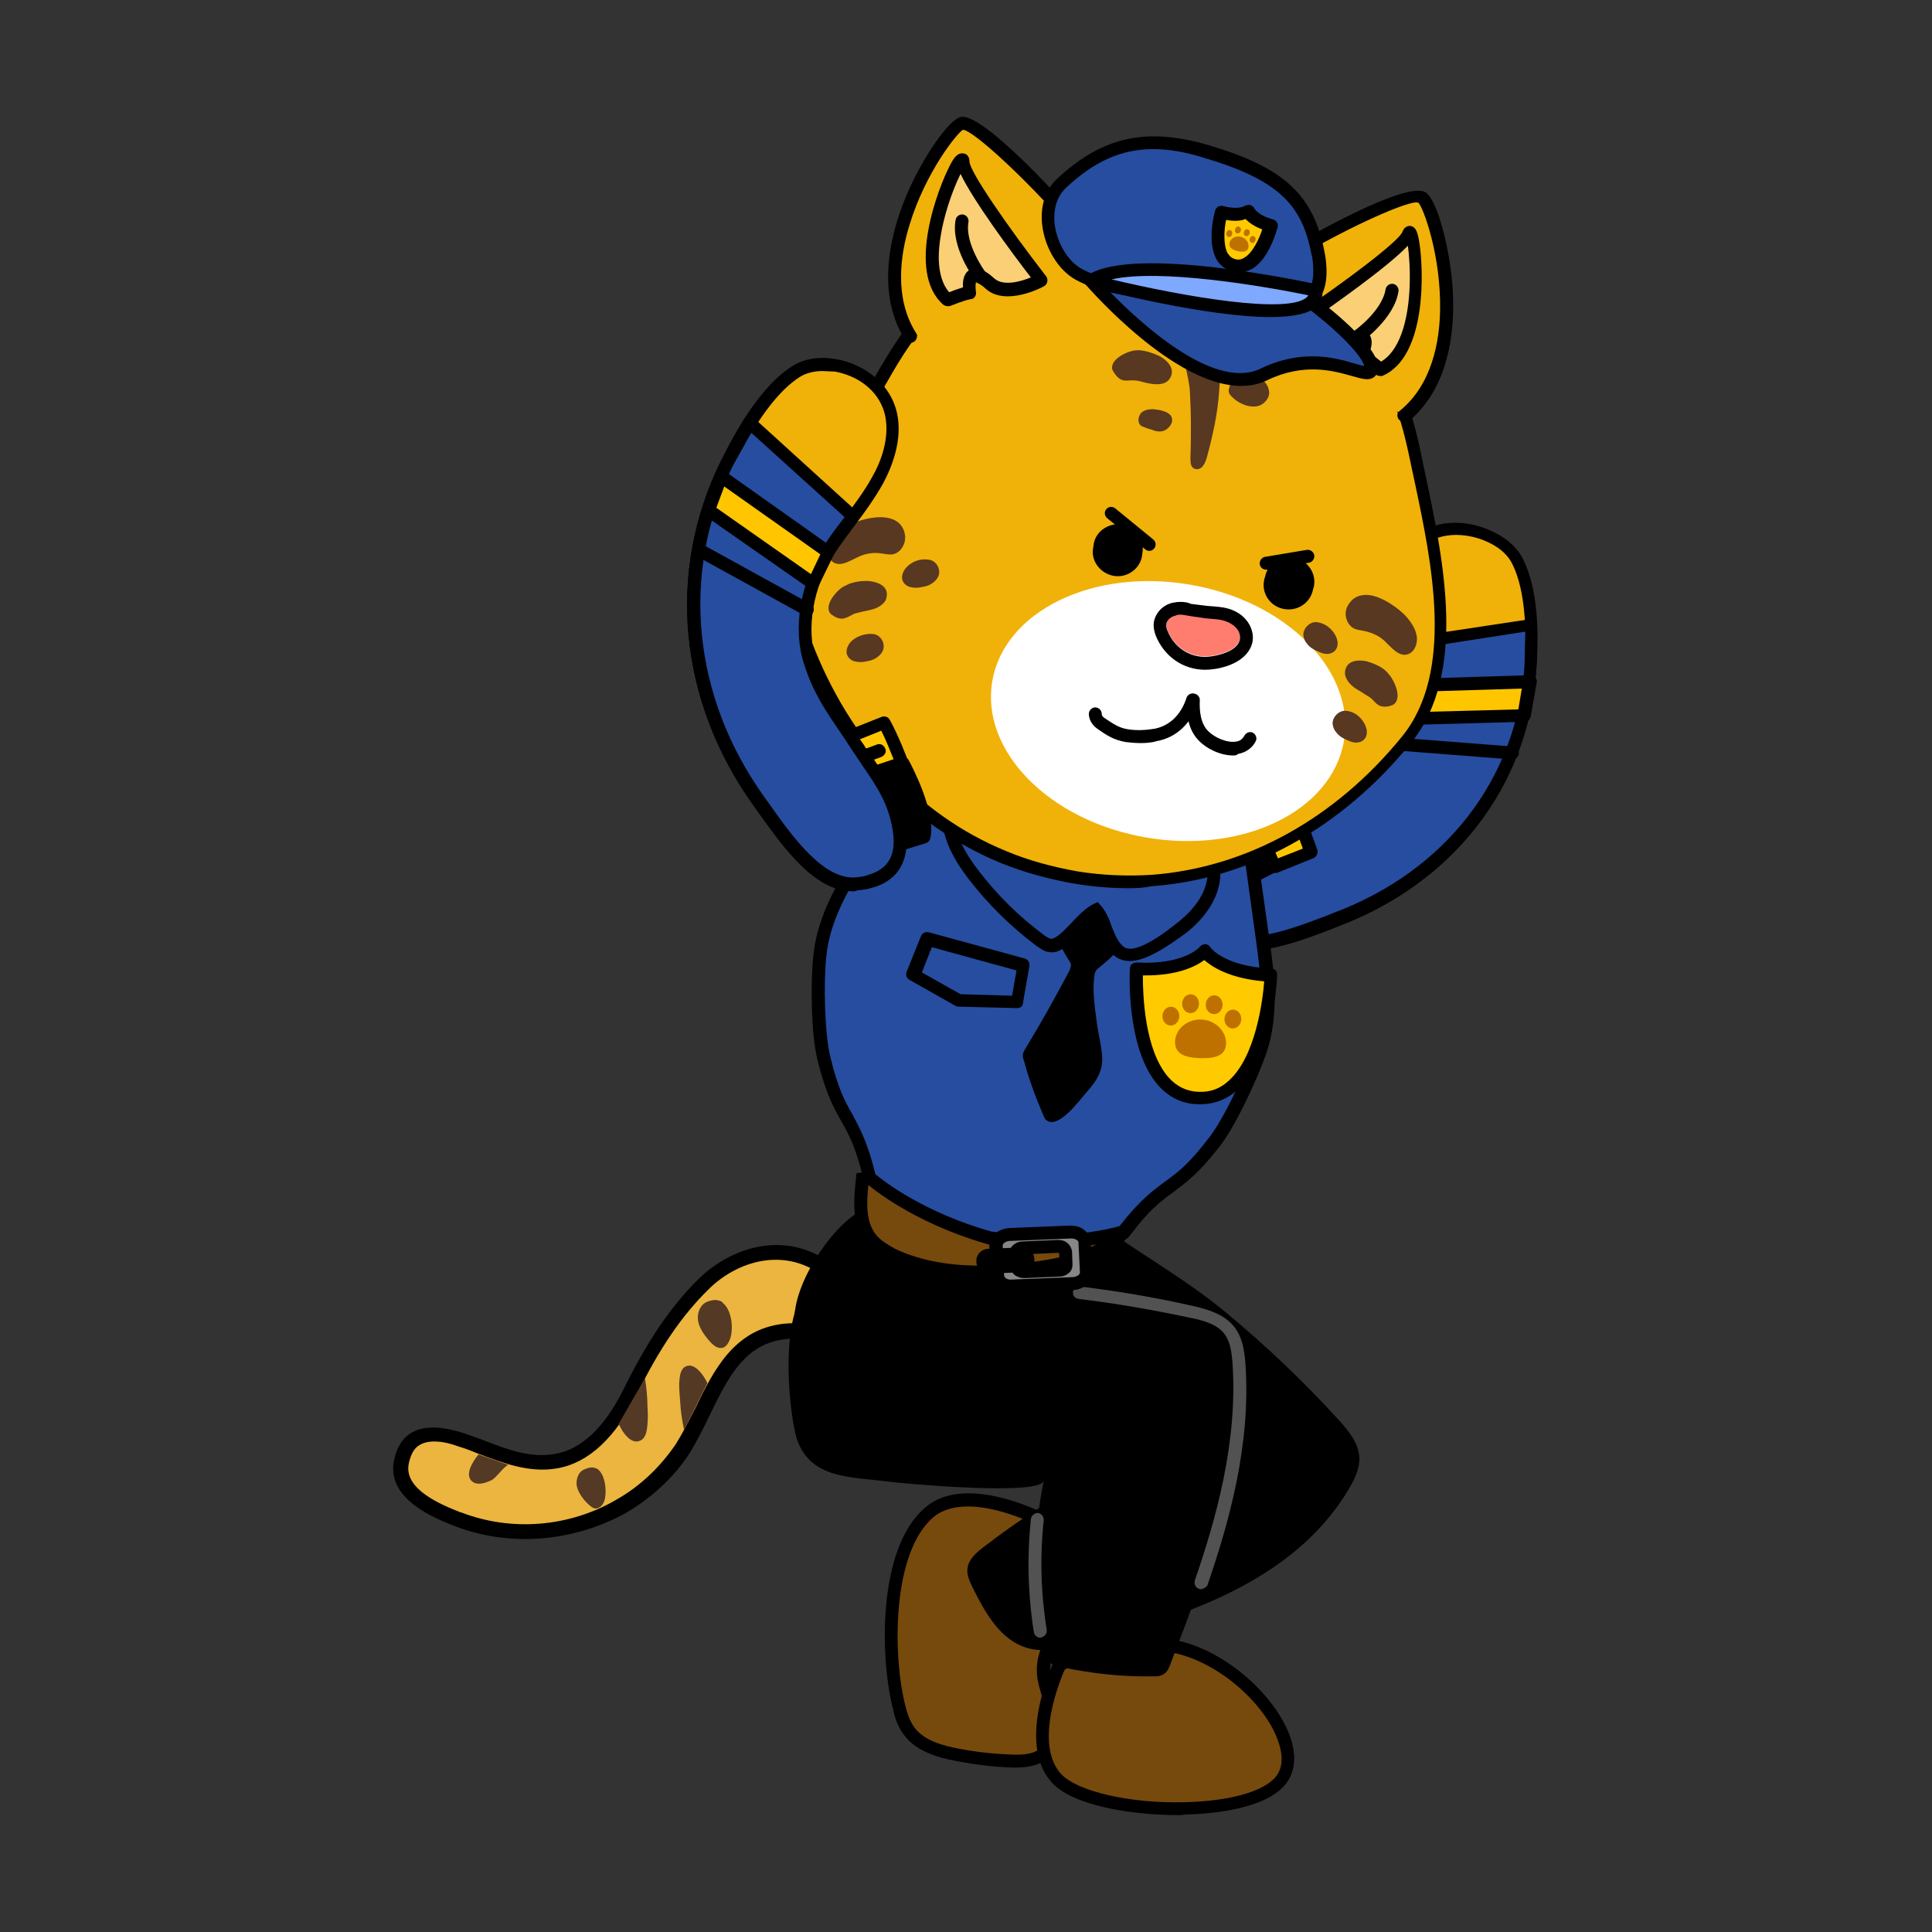 <?xml version="1.0" encoding="utf-8"?>
<!-- Generator: Adobe Illustrator 26.5.0, SVG Export Plug-In . SVG Version: 6.00 Build 0)  -->
<svg version="1.1" id="레이어_5" xmlns="http://www.w3.org/2000/svg" xmlns:xlink="http://www.w3.org/1999/xlink" x="0px"
	 y="0px" viewBox="0 0 390 390" style="enable-background:new 0 0 390 390;" xml:space="preserve">
<rect x="0" y="0" width="390" height="390" fill="#333333" stroke="none"/>
<g>
	<g>
		<path style="fill:#EBB53F;" d="M141.9,259.3c-5.4,5.3-10.1,12.2-14.6,21.6c-4.1,8.4-9.2,13.2-15.1,14.2
			c-5.4,0.9-10.4-1.1-15.3-2.9c-1.2-0.5-2.5-1-3.8-1.4c-2.7-1-6.6-1.7-9.1-0.2c-1.5,0.9-2.5,2.5-2.9,4.8c-1.2,6.5,7.2,9.8,11.3,11.4
			l0.1,0c10.4,4.1,22.6,3.1,32.6-2.6c5.1-2.9,9.5-7,12.7-11.8c1.4-2.1,2.5-4.6,3.9-7.2c3.7-7.6,7.5-15.4,16.8-16.3c1,0,2-0.1,3-0.1
			c2.4,0,4.6,0,6.5-1.1c2.3-1.3,3.5-4.5,2.5-7.1c-0.8-2.1-2.8-3.7-4.3-4.8C157.6,250.1,147.8,253.4,141.9,259.3L141.9,259.3z"/>
		<path d="M91.9,308.1L91.9,308.1c-4.2-1.6-13.8-5.5-12.4-13.1c0.5-2.7,1.7-4.7,3.6-5.8c3.1-1.8,7.3-0.9,10.5,0.1
			c1.2,0.4,2.5,0.9,3.7,1.3l0.2,0.1c4.7,1.8,9.5,3.7,14.5,2.8c5.4-0.9,10.1-5.4,14-13.3c4.7-9.5,9.4-16.5,15-22l0,0
			c6.4-6.3,16.9-9.8,26-3.7c1.8,1.2,4,3,4.9,5.4c1.1,3.2-0.3,7.1-3.1,8.9c-2.2,1.3-4.7,1.4-7.2,1.4c-1,0-1.9,0-2.8,0.1
			c-8.5,0.8-11.9,7.9-15.6,15.5c-1.3,2.7-2.5,5.1-3.9,7.4c-3.2,5-7.8,9.2-13.1,12.3C115.5,311.3,102.9,312.3,91.9,308.1z M143,260.3
			c-5.3,5.2-9.9,11.9-14.4,21.1c-4.3,8.8-9.8,13.9-16.1,15c-5.7,1-11-1.1-16.1-3l-0.2-0.1c-1.2-0.5-2.3-0.9-3.6-1.3
			c-3.5-1.3-6.3-1.3-7.9-0.3c-1.1,0.6-1.8,1.9-2.2,3.8c-1,5.2,6.7,8.3,10.5,9.8l0.1,0c10.1,3.9,21.7,3,31.2-2.5
			c5-2.8,9.1-6.8,12.2-11.4c1.3-2.1,2.5-4.5,3.8-7c3.7-7.7,7.9-16.2,18.1-17.2c1-0.1,2.1-0.1,3-0.1c2.2,0,4.2,0,5.7-0.9
			c1.7-1.1,2.5-3.4,1.8-5.3c-0.6-1.7-2.3-3.1-3.7-4C157.4,251.8,148.4,254.9,143,260.3L143,260.3z"/>
	</g>
	<path style="fill:#543924;" d="M145.3,262.6c-0.7-0.3-1.6-0.2-2.6,0.2c-1.4,0.6-2,2.3-1.8,3.7c0.2,1.4,1,2.7,2.4,4.3
		c0.8,0.9,1.6,1.4,2.3,1.3c1,0,1.6-1.2,1.9-2.2l0,0c0.6-2.3,0-5.6-1.5-6.8C145.8,262.8,145.5,262.6,145.3,262.6z"/>
	<path style="fill:#543924;" d="M120.3,296.4c-0.7-0.3-1.4-0.2-2.3,0.2c-1.3,0.5-1.7,2-1.6,3.2c0.2,1.1,0.9,2.4,2.1,3.6
		c0.8,0.8,1.4,1.2,1.9,1.1c0.9-0.1,1.5-1,1.7-1.9l0,0c0.4-1.9,0-4.8-1.3-5.9C120.7,296.5,120.5,296.5,120.3,296.4z"/>
	<path style="fill:#543924;" d="M138.1,288.7c-0.4-1.9-0.7-3.8-0.8-5.8c-0.1-1.2-0.2-2.3-0.2-3.6c0.1-1,0.1-2.4,0.9-3.2
		c2-1.6,4.1,1.6,4.8,3.1"/>
	<path style="fill:#543924;" d="M130.2,278.2c0.3,1.9,0.5,3.9,0.5,5.8c0.1,1.2,0.1,2.4,0,3.5c-0.1,1-0.2,2.4-1.1,3.1
		c-2.1,1.5-4.1-1.7-4.7-3.2"/>
	<path style="fill:#543924;" d="M102.6,295.7c-1.1,0.5-2.5,2.8-3.6,3.2c-0.9,0.4-2.3,0.9-3.3,0.4c-2.3-1.2-0.2-4.4,0.9-5.7"/>
</g>
<g>
	<g>
		<path style="fill:#F0B109;" d="M242.7,186.8c0.6,0.6,1.3,1.2,2,1.8c6.3,4.8,17.2,0.1,25.1-2.9c20.3-7.7,37.3-24.9,39.2-50.4
			c0.6-7.5,0.4-16.7-2.7-22.4c-1.3-2.4-3.7-3.9-6.1-5c-4.5-1.9-10.5-2-14.5,2.1c-3.1,3.1-4.1,7.8-4.2,12c-0.1,5.6,1.1,10.9,1.4,16.5
			c0.3,7-2.2,15.1-7.9,19.6c-5.6,4.5-10.6,5.9-17,8.6c-5.4,2.4-10.8,3.7-15.1,8.7C239,179.9,239.9,183.8,242.7,186.8z"/>
		<path d="M251.7,191.9c-2.9,0-5.5-0.6-7.8-2.3c-0.8-0.6-1.5-1.3-2.2-1.9l0,0c-3.8-4-3.7-8.7,0.1-13.1c3.7-4.2,8.1-6,12.4-7.7
			c1-0.4,2.1-0.8,3.1-1.3c1.5-0.6,2.9-1.2,4.2-1.7c4.4-1.8,8.3-3.3,12.4-6.7c4.8-3.9,7.7-11.2,7.4-18.6c-0.1-2.3-0.4-4.6-0.7-6.9
			c-0.4-3.1-0.8-6.3-0.7-9.6c0.1-3.9,0.9-9.2,4.6-12.9c4.6-4.7,11.5-4.2,15.9-2.3c3.2,1.3,5.5,3.2,6.8,5.5c2.7,5,3.7,12.8,2.9,23.1
			c-1.8,23.4-16.7,42.7-40,51.5l-1.5,0.6C263.4,189.6,257.2,191.9,251.7,191.9z M243.7,185.9c0.5,0.5,1.1,1.1,1.8,1.6
			c5.3,4,14.8,0.4,22.4-2.5l1.5-0.6c22.3-8.4,36.6-26.8,38.3-49.2c0.7-9.7-0.2-17.2-2.6-21.7c-1-1.8-2.8-3.3-5.5-4.4
			c-3.7-1.5-9.4-2-13.1,1.8c-3,3-3.7,7.7-3.8,11.1c-0.1,3.1,0.3,6.2,0.7,9.3c0.3,2.3,0.6,4.7,0.7,7.1c0.4,8.2-2.9,16.3-8.4,20.7
			c-4.5,3.6-8.5,5.2-13.1,7.1c-1.3,0.5-2.7,1.1-4.2,1.7c-1.1,0.5-2.1,0.9-3.2,1.3c-4.2,1.7-8.2,3.3-11.4,7
			C240.8,179.8,240.8,182.8,243.7,185.9L243.7,185.9z"/>
	</g>
	<g>
		<path style="fill:#264DA0;" d="M309.2,126.2c0,1.7-0.1,7.6-0.2,9.2c-1.9,25.4-18.9,42.7-39.2,50.4c-7.9,3-18.8,7.6-25.1,2.9
			c-0.7-0.6-1.4-1.2-2-1.8c-2.9-3-3.8-6.9,0.2-11.4c4.3-5,9.7-6.3,15.1-8.7c6.4-2.8,11.3-4.1,17-8.6c5.6-4.5,8.2-12.7,7.9-19.6
			c-0.1-2.8-0.5-5.5-0.8-8.2L309.2,126.2z"/>
		<path d="M251.7,191.9c-2.9,0-5.5-0.6-7.8-2.3c-0.8-0.6-1.5-1.3-2.2-1.9c-3.8-4-3.7-8.7,0.1-13.1c3.7-4.2,8.1-6,12.4-7.7
			c1-0.4,2.1-0.8,3.1-1.3c1.5-0.6,2.9-1.2,4.2-1.7c4.4-1.8,8.3-3.3,12.4-6.7c4.8-3.9,7.7-11.2,7.4-18.6c-0.1-2.3-0.4-4.7-0.7-6.9
			l-0.1-1.2c-0.1-0.7,0.4-1.3,1.1-1.4l27.2-4.1c0.4,0,0.8,0.1,1.1,0.3c0.3,0.3,0.4,0.6,0.4,1l0,2c0,2.5-0.1,6-0.2,7.2
			c-1.8,23.4-16.7,42.7-40,51.5l-1.5,0.6C263.4,189.6,257.2,191.9,251.7,191.9z M283.5,131.3c0.3,2.3,0.6,4.7,0.7,7
			c0.4,8.2-2.9,16.3-8.4,20.7c-4.5,3.6-8.5,5.2-13.1,7.1c-1.3,0.5-2.7,1.1-4.2,1.7c-1.1,0.5-2.1,0.9-3.2,1.3
			c-4.2,1.7-8.2,3.3-11.4,7c-3.1,3.5-3.1,6.6-0.2,9.6c0.5,0.5,1.1,1.1,1.8,1.6c5.3,4,14.8,0.4,22.4-2.5l1.5-0.6
			c22.3-8.4,36.6-26.8,38.3-49.2c0.1-1.1,0.1-4.7,0.2-7l0-0.5L283.5,131.3z"/>
	</g>
	<g>
		<line style="fill:#D5B898;" x1="305.3" y1="152" x2="280.8" y2="150"/>
		<path d="M305.3,153.3c0,0-0.1,0-0.1,0l-24.5-1.9c-0.7-0.1-1.3-0.7-1.2-1.4c0.1-0.7,0.7-1.3,1.4-1.2l24.5,1.9
			c0.7,0.1,1.3,0.7,1.2,1.4C306.6,152.7,306,153.3,305.3,153.3z"/>
	</g>
	<g>
		<g>
			<path style="fill:#FFC600;" d="M252.7,164.3c0,0,5.4-2.4,8-3.2l3.9,10.8l-7.4,3L252.7,164.3z"/>
			<path d="M257.2,176.2c-0.5,0-1-0.3-1.2-0.8l-4.5-10.6c-0.3-0.7,0-1.4,0.7-1.7c0.2-0.1,5.5-2.5,8.2-3.2c0.7-0.2,1.3,0.2,1.6,0.8
				l3.9,10.8c0.2,0.7-0.1,1.4-0.7,1.7l-7.4,3C257.6,176.2,257.4,176.2,257.2,176.2z M254.4,165l3.5,8.3l5.1-2l-3.1-8.5
				C258.1,163.4,255.8,164.4,254.4,165z"/>
		</g>
		<g>
			<line style="fill:#FFC600;" x1="257.4" y1="165.8" x2="258.9" y2="169.5"/>
			<path d="M258.9,170.8c-0.5,0-1-0.3-1.2-0.8l-1.4-3.7c-0.3-0.7,0.1-1.4,0.7-1.7c0.7-0.3,1.4,0.1,1.7,0.7l1.4,3.7
				c0.3,0.7-0.1,1.4-0.7,1.7C259.2,170.8,259,170.8,258.9,170.8z"/>
		</g>
		<g>
			<path d="M252.7,164.3c0,0-10.3,3.1-13.1,7.4l4.7,10.4c0,0,9.9-6,13-7.2L252.7,164.3z"/>
			<path d="M244.3,183.4c-0.1,0-0.3,0-0.4-0.1c-0.4-0.1-0.6-0.4-0.8-0.7l-4.7-10.4c-0.2-0.4-0.1-0.9,0.1-1.2c3-4.7,13.4-7.8,13.8-8
				c0.6-0.2,1.3,0.1,1.6,0.7l4.5,10.6c0.1,0.3,0.1,0.7,0,1c-0.1,0.3-0.4,0.6-0.7,0.7c-2.9,1.2-12.7,7-12.8,7.1
				C244.7,183.4,244.5,183.4,244.3,183.4z M241.1,171.9l3.8,8.4c2.4-1.4,7.7-4.5,10.7-6l-3.6-8.4C248.9,167,243.3,169.3,241.1,171.9
				z"/>
		</g>
	</g>
	<g>
		<polygon style="fill:#FFC600;" points="307.6,144.5 282.3,145.1 282.8,138.5 308.8,137.7 		"/>
		<path d="M282.3,146.4c-0.4,0-0.7-0.1-0.9-0.4c-0.3-0.3-0.4-0.6-0.3-1l0.5-6.7c0.1-0.7,0.6-1.2,1.3-1.2l26-0.8c0.4,0,0.8,0.2,1,0.4
			s0.4,0.7,0.3,1.1l-1.2,6.8c-0.1,0.6-0.6,1.1-1.2,1.1L282.3,146.4C282.3,146.4,282.3,146.4,282.3,146.4z M307.6,144.5L307.6,144.5
			L307.6,144.5z M284,139.7l-0.3,4.1l22.8-0.6l0.7-4.2L284,139.7z"/>
	</g>
</g>
<g>
	<g>
		<path style="fill:#76490D;" d="M210.2,306.8c0,0-15.1-7.9-22.6-1.6c-9.2,7.7-8.8,29.5-6.2,39.6c0.4,1.6,1,3.2,1.9,4.5
			c2.2,3.1,6.2,4.2,9.9,4.9c3.7,0.7,7.5,1.1,11.2,1.2c8.2,0.3,9.5-5.2,7.4-12c-1.1-3.6-2.2-6-0.9-9.8c1.1-3.2,2.8-5.4,2.6-9.1
			C212.9,308.8,210.2,306.8,210.2,306.8z"/>
		<path d="M205.2,356.8c-0.2,0-0.4,0-0.7,0c-3.8-0.1-7.7-0.6-11.4-1.3c-3.7-0.7-8.2-1.9-10.7-5.4c-1.2-1.6-1.8-3.5-2.1-5
			c-2.6-9.8-3.4-32.6,6.6-40.9c8.1-6.8,23.4,1.1,24.1,1.4l0.2,0.1c0.7,0.5,3.2,3.5,4,18.8c0.1,2.9-0.8,5-1.7,7
			c-0.4,0.8-0.7,1.7-1,2.6c-1,3-0.4,4.9,0.6,7.9l0.4,1.1c1.4,4.6,1.2,8.3-0.6,10.7C211.1,355.8,208.6,356.8,205.2,356.8z
			 M195.4,304.1c-2.6,0-5.1,0.6-6.9,2.1c-8.6,7.2-8.3,28.4-5.7,38.3c0.3,1.2,0.8,2.8,1.7,4.1c2,2.8,5.9,3.8,9.1,4.4
			c3.6,0.7,7.4,1.1,11.1,1.2c2.9,0.1,4.9-0.5,5.9-1.9c1.6-2.1,1-5.7,0.2-8.3l-0.3-1.1c-1-3.1-1.8-5.7-0.6-9.5c0.3-1,0.7-1.9,1.1-2.8
			c0.8-1.9,1.6-3.6,1.4-5.8c-0.7-13.1-2.5-16.3-2.9-16.8C208.2,307.3,201.5,304.1,195.4,304.1z"/>
	</g>
	<path d="M213.5,239.3c3,2,4.8,5.1,7.6,7.2c8.6,6.4,18,11.5,26.2,18.3c8.1,6.7,15.8,14,22.9,21.8c2,2.2,4,4.6,4.2,7.6
		c0.1,2.3-1,4.5-2.2,6.5c-11.3,19-34.6,26.2-54.9,31.3c-3.2,0.8-6.6,1.6-9.8,0.7c-5.5-1.5-8.6-7.1-11.1-12.1c-0.6-1.3-1.3-2.6-1.1-4
		c0.2-1.8,1.7-3.1,3.1-4.2c4.3-3.3,8.7-6.4,13.3-9.2c2.5-1.5,5.1-3,7.9-3.7c2.7-0.7,4.6,0.1,6.6-1.8c-2.3,2.2-23.5-15.6-25.7-17.7
		c-5.8-5.3-12.9-9.6-10.3-17.9C192.1,256.4,204.9,233.5,213.5,239.3z"/>
</g>
<path d="M212.3,240.1c-6.1-2.3-13.4-2.7-20.5-1.9c-7,0.9-14,3.3-19.3,7c-6.3,4.4-14.9,18-11.3,25.2c1.4,2.7,4.2,4.4,7,6
	c8.5,4.9,17.2,9.6,25.9,14.1c1.4,0.7,7.5,0,8.7-1.1c7.3-6.6,14.5-13.4,21.5-20.2c2.2-2.2,4.6-4.6,5.2-7.6
	C231.3,253.8,219.5,242.8,212.3,240.1z"/>
<g>
	<path style="fill:#76490D;" d="M228.4,236c0.2,3.6,0,7,0.1,10.7c-4.5,6.6-12.8,8.6-20.4,9.5c-9.4,1.1-19.3,1.3-27.9-2.9
		c-1.6-0.8-3.3-1.7-4.4-3.2c-2.5-3.2-2.1-7.9-1.6-12c14.5-1.3,29.5-2.9,43.9-4.2C221.4,233.6,225.3,234.8,228.4,236z"/>
	<path d="M198,258.1c-6,0-12.5-0.8-18.4-3.7c-1.5-0.7-3.5-1.8-4.9-3.6c-2.8-3.6-2.4-8.6-1.9-13l0.1-1l1.1-0.1
		c7.2-0.6,14.6-1.4,22-2.1c7.4-0.7,14.8-1.4,22-2.1c3.4-0.3,7.4,1,10.8,2.2l0.8,0.3l0,0.9c0.1,1.8,0.1,3.6,0.1,5.4
		c0,1.7,0,3.5,0.1,5.3l0,0.4l-0.2,0.4c-4.9,7.2-14,9.2-21.4,10C205.1,257.8,201.6,258.1,198,258.1z M175.3,239.2
		c-0.4,3.7-0.5,7.5,1.5,10c1.1,1.4,2.7,2.2,3.9,2.9c8.9,4.2,19.2,3.7,27.2,2.7c6.7-0.8,14.9-2.5,19.3-8.6c-0.1-1.7-0.1-3.3-0.1-4.9
		c0-1.5,0-2.9,0-4.4c-2.9-1.1-6.2-2-8.9-1.8c-7.2,0.6-14.6,1.4-22,2.1C189.2,237.9,182.2,238.6,175.3,239.2z"/>
</g>
<g>
	<g>
		<path style="fill:#264DA0;" d="M254.8,189.4c-0.9-6.1-1.7-12.2-2.6-18.3l-34.1-7.3l-34.1-7.3c-3.3,5.2-6.6,10.4-9.8,15.7
			c-4,6.3-8.1,13.1-8.8,20.7c-0.5,5.4-0.4,15.7,0.8,20.7c3.3,13.6,6,10.6,9.3,24.2c0,0,8.7,7.8,24.2,12.2c15.9,2.3,27-1.2,27-1.2
			c8.6-11,9.8-7.2,18.4-18.2c3.1-4,7.5-13.4,9.2-18.5C256.8,204.7,255.8,196.8,254.8,189.4z"/>
		<path d="M210.6,252c-3.3,0-7.1-0.2-11.1-0.8c-15.8-4.5-24.5-12.2-24.8-12.5l-0.3-0.3l-0.1-0.4c-1.6-6.6-3-9.1-4.5-11.7
			c-1.5-2.7-3.1-5.5-4.8-12.4c-1.3-5.3-1.4-15.9-0.8-21.1c0.8-8.2,5.4-15.5,9-21.3l10.3-16.4l70,15l2.7,19.2
			c1,6.8,2.1,15.3-0.5,23.1c-1.7,5-6.1,14.6-9.4,18.9c-4.4,5.7-7,7.5-9.5,9.4c-2.5,1.8-4.8,3.5-8.9,8.9l-0.2,0.3l-0.4,0.1
			C226.8,250.1,220.5,252,210.6,252z M176.7,237c1.6,1.4,9.9,7.8,23.4,11.6c13.7,2,23.9-0.5,25.9-1.1c4.2-5.4,6.8-7.2,9.2-9
			c2.5-1.8,4.8-3.5,8.9-8.9c2.9-3.7,7.2-12.8,9-18.1c2.4-7.3,1.3-15.4,0.4-22l-2.4-17.4L184.7,158l-9.3,14.9
			c-3.5,5.6-7.9,12.6-8.6,20.2c-0.6,5.6-0.3,15.7,0.8,20.2c1.6,6.6,3,9.1,4.5,11.7C173.5,227.7,175.1,230.4,176.7,237z"/>
	</g>
	<path d="M215.8,193.9c0.2,0.3,0.4,0.6,0.4,0.9c0,0.4-0.2,0.7-0.3,1.1c-2.8,5.3-5.7,10.5-8.8,15.6c-0.2,0.4-0.5,0.8-0.6,1.2
		c-0.1,0.5,0,1,0.2,1.4c1,3.8,2.4,7.5,3.9,11c0.2,0.4,0.3,0.8,0.6,1c2.4,2,6.8-4.1,8.2-5.7c1.7-1.9,3-3.7,3.1-6.4
		c0-2.6-0.8-5.1-1.1-7.6c-0.4-3.1-1-6.8-0.4-9.9c0.1-0.5,0.5-0.9,0.9-1.2c1.3-1.1,2.6-2.1,3.7-3.5c1.1-1.3,1.8-3.1,1.6-4.8
		c-0.5-4.3-5.6-5.3-8.7-3.3c-1.3,0.9-2.6,2.2-3.7,3.3C212.7,189.2,214.5,191.8,215.8,193.9z"/>
	<g>
		<path style="fill:#264DA0;" d="M202.1,159.4c-1.7-0.1-3.4-0.1-5,0.2c-2,0.4-3.9,1.5-4.9,3.3c-2.2,4.3,1.7,10.4,4.2,13.6
			c3.9,5,8.5,9.5,13.6,13.3c0.6,0.4,1.2,0.8,1.9,0.9c1.3,0.2,2.4-0.8,3.3-1.6c1.8-1.7,3.7-4.4,6-5.5c2.1,2.4,2.2,7,5.2,8.6
			c3.3,1.8,9.8-3.4,12.3-5.4c3.7-3,6.7-7.1,6.2-12.2c-0.8-8.5-8-15.4-16.1-17.3c-4.1-1-6.1,0.3-9.9,1.2c-5.1,1.2-10.6,1.1-15.8,0.8
			C202.8,159.4,202.5,159.4,202.1,159.4z"/>
		<path d="M228,194c-0.8,0-1.5-0.2-2.2-0.5c-2.2-1.2-3.1-3.5-3.9-5.6c-0.3-0.9-0.7-1.7-1-2.4c-1,0.7-2,1.8-2.9,2.8
			c-0.6,0.7-1.2,1.3-1.8,1.9c-0.8,0.8-2.5,2.3-4.4,2c-1-0.1-1.7-0.7-2.5-1.2c-5.2-3.9-9.8-8.4-13.8-13.6c-2.7-3.5-6.9-10.1-4.4-15
			c1-2,3.1-3.5,5.8-4c1.8-0.4,3.6-0.3,5.3-0.2l1.1,0.1c5.3,0.3,10.5,0.4,15.4-0.8c0.9-0.2,1.6-0.4,2.3-0.6c2.5-0.7,4.6-1.4,8.2-0.5
			c9.1,2.1,16.3,9.9,17.1,18.4c0.5,4.9-1.9,9.5-6.7,13.4C235.9,190.9,231.5,194,228,194z M221.6,182.1l0.7,0.8
			c1,1.2,1.6,2.6,2.1,4.1c0.7,1.8,1.4,3.5,2.7,4.3c1.2,0.6,4,0.3,10.9-5.3c4.2-3.4,6.1-7.1,5.8-11.1c-0.7-7.5-7.1-14.3-15.1-16.2
			c-2.8-0.7-4.4-0.2-6.8,0.5c-0.8,0.2-1.6,0.5-2.5,0.7c-5.3,1.3-10.9,1.1-16.2,0.9l-1.1-0.1c-1.6-0.1-3.2-0.1-4.7,0.2
			c-1.8,0.4-3.3,1.4-4,2.6c-1.9,3.8,2.2,9.8,4.1,12.2c3.8,5,8.3,9.4,13.3,13.1c0.4,0.3,0.9,0.6,1.3,0.7c0.6,0.1,1.5-0.6,2.3-1.3
			c0.5-0.5,1.1-1.1,1.7-1.7c1.4-1.5,2.9-3.1,4.6-4L221.6,182.1z"/>
	</g>
	<path d="M205.3,203.5C205.3,203.5,205.3,203.5,205.3,203.5l-11.9-0.3c-0.2,0-0.4-0.1-0.6-0.2l-9.2-5.2c-0.6-0.3-0.8-1-0.6-1.6
		l2.9-7.2c0.2-0.6,0.9-1,1.6-0.8l19.4,5.3c0.6,0.2,1,0.8,0.9,1.5l-1.3,7.4C206.5,203.1,206,203.5,205.3,203.5z M193.9,200.7
		l10.4,0.3l0.9-5.1l-17.1-4.7l-2,5.1L193.9,200.7z"/>
	<g>
		<g>
			<path style="fill:#FFCA00;" d="M256.6,196.8c-10.5-0.5-13.4-4.9-13.4-4.9s-3.2,4.2-13.8,3.7c0,0-1.4,25.4,12.4,26.1
				S256.6,196.8,256.6,196.8z"/>
			<path d="M242.3,222.9c-0.2,0-0.4,0-0.6,0c-3.1-0.1-5.7-1.4-7.8-3.7c-6.6-7.3-5.9-23.1-5.8-23.7c0-0.7,0.5-1.2,1.4-1.2
				c9.5,0.5,12.7-3.1,12.7-3.2c0.3-0.3,0.7-0.5,1.1-0.5c0.4,0,0.8,0.2,1,0.6c0,0,2.7,3.9,12.3,4.3c0.7,0,1.3,0.6,1.2,1.4
				c0,0.7-0.7,16.4-8,23.1C247.7,221.9,245.2,222.9,242.3,222.9z M230.7,196.9c0,3.8,0.3,15.1,5.2,20.6c1.6,1.8,3.6,2.8,6,2.9
				c2.4,0.1,4.4-0.6,6.2-2.3c5.4-4.9,6.8-16.2,7.1-20c-7-0.6-10.5-2.9-12.1-4.3C241.5,195,237.8,197,230.7,196.9z"/>
		</g>
		<g>
			<path style="fill:#BF7100;" d="M247.5,210.7c-0.1,2.5-2.4,3-5.3,2.9s-5.1-0.8-5-3.4c0.1-2.5,2.5-4.5,5.3-4.4
				S247.6,208.2,247.5,210.7z"/>
			<g>
				
					<ellipse transform="matrix(4.660105e-02 -0.999 0.999 4.660105e-02 20.35 431.622)" style="fill:#BF7100;" cx="236.3" cy="205.2" rx="1.9" ry="1.7"/>
				
					<ellipse transform="matrix(4.660105e-02 -0.999 0.999 4.660105e-02 31.778 444.772)" style="fill:#BF7100;" cx="248.9" cy="205.7" rx="1.9" ry="1.7"/>
			</g>
			<g>
				
					<ellipse transform="matrix(4.660105e-02 -0.999 0.999 4.660105e-02 26.738 433.229)" style="fill:#BF7100;" cx="240.3" cy="202.6" rx="1.9" ry="1.7"/>
				
					<ellipse transform="matrix(4.660105e-02 -0.999 0.999 4.660105e-02 31.078 438.222)" style="fill:#BF7100;" cx="245.1" cy="202.8" rx="1.9" ry="1.7"/>
			</g>
		</g>
	</g>
</g>
<g>
	<g>
		<path style="fill:#F0B109;" d="M286.3,94.3c-1.2-5.9-2.5-11.9-5.5-17c-7.1-12.2-21.4-16.1-34-18.2c-3.4-0.5-6.8-1.2-10.2-1.7
			c-3.4-0.5-6.9-1-10.2-1.6c-12.6-2-27.4-2.8-37.9,6.6c-4.4,3.9-7.5,9.2-10.6,14.4c-8.4,14.5-21.8,35.7-15.2,53.1
			c8.1,21.4,22.6,36,40,43.2c4.7,1.9,9.6,3.3,14.7,4.1c5.1,0.8,10.1,1,15.2,0.7c18.7-1.3,37.1-10.7,51.5-28.4
			C295.7,135,289.7,110.6,286.3,94.3z"/>
		<path d="M227.9,179.3c-3.6,0-7.2-0.3-10.9-0.9c-5.2-0.9-10.3-2.3-15-4.2c-18.4-7.6-32.9-23.2-40.7-43.9c-6.4-17,5.3-37,13.9-51.7
			l1.4-2.5c2.9-5,6.2-10.7,10.8-14.8c11.2-9.9,26.7-8.9,39-6.9c2.4,0.4,4.9,0.8,7.3,1.1l5.8,0.9c2.5,0.4,4.9,0.8,7.3,1.2
			c12.3,2,27.4,5.9,34.9,18.8c3.1,5.3,4.5,11.8,5.6,17.4l0.6,2.8c3.5,16.6,8.3,39.4-3.1,53.4c-14,17.2-32.6,27.5-52.4,28.9
			C231.1,179.2,229.5,179.3,227.9,179.3z M212.4,55.8c-8.2,0-16.6,1.7-23.2,7.5c-4.3,3.8-7.4,9-10.3,14.1l-1.4,2.5
			c-8.3,14.2-19.7,33.7-13.7,49.5c7.6,20,21.5,35.1,39.3,42.4c4.5,1.9,9.4,3.2,14.4,4.1c5,0.8,10,1,14.9,0.7
			c19.1-1.4,37.1-11.3,50.6-27.9c10.7-13.1,6-35.2,2.6-51.3l-0.6-2.8l0,0c-1.2-5.7-2.4-11.7-5.3-16.6c-7-11.9-21.3-15.6-33-17.5
			c-2.4-0.4-4.9-0.8-7.4-1.2l-5.7-0.9c-2.5-0.4-4.9-0.7-7.4-1.1C221.9,56.4,217.2,55.8,212.4,55.8z"/>
	</g>
	
		<ellipse transform="matrix(0.167 -0.986 0.986 0.167 54.944 351.974)" style="fill:#FFFFFF;" cx="235.7" cy="143.5" rx="25.9" ry="36"/>
	<g>
		<path style="fill-rule:evenodd;clip-rule:evenodd;fill:#FF7D6E;" d="M243.2,124.7c1.6,0.2,3.2,0.1,4.7,0.8c0.9,0.4,1.8,1.1,2.2,2
			c1.4,3.6-4.3,4.9-6.7,5c-3.5,0-6.4-2-7.7-5.2c-0.2-0.4-0.3-0.9-0.3-1.3c0.1-0.9,0.9-1.6,1.8-1.8c0.9-0.2,1.8-0.1,2.7,0
			C241,124.4,242.1,124.6,243.2,124.7z"/>
		<path d="M238.3,124.1c0.5,0,1.1,0.1,1.6,0.2c1.1,0.2,2.2,0.3,3.3,0.5c1.6,0.2,3.2,0.1,4.7,0.8c0.9,0.4,1.8,1.1,2.2,2
			c1.4,3.6-4.3,4.9-6.7,5c0,0,0,0-0.1,0c-3.4,0-6.3-2-7.6-5.2c-0.2-0.4-0.3-0.9-0.3-1.3c0.1-0.9,0.9-1.6,1.8-1.8
			C237.6,124.1,238,124.1,238.3,124.1 M238.3,121.5c-0.6,0-1.2,0.1-1.7,0.2c-2,0.5-3.5,2.2-3.7,4.1c-0.1,1,0.2,1.9,0.4,2.5
			c1.7,4.2,5.5,6.9,10,6.9c2.2,0,6.7-0.8,8.7-3.7c1-1.4,1.2-3.1,0.5-4.8c-0.6-1.5-1.9-2.8-3.6-3.5c-1.4-0.6-2.8-0.7-4-0.8
			c-0.4,0-0.9-0.1-1.3-0.1l-1.6-0.2l-1.6-0.2C239.8,121.6,239.1,121.5,238.3,121.5L238.3,121.5z"/>
	</g>
	<g>
		<path style="fill:#F0B109;" d="M224.2,58.2c0,0-5.8-11.2-10.2-16.2s-16.8-17.6-19.7-17.1c-2.9,0.5-20.9,26.4-10.4,43"/>
		<path d="M183.8,69.2c-0.4,0-0.9-0.2-1.1-0.6c-6.4-10.2-2.4-23.1,0.6-29.9c3.3-7.5,8.4-14.7,10.7-15.1c4.4-0.8,20.2,16.7,20.9,17.5
			c4.5,5.1,10.2,16,10.4,16.5c0.3,0.6,0.1,1.4-0.6,1.8c-0.6,0.3-1.4,0.1-1.8-0.6c-0.1-0.1-5.7-11.1-10-15.9
			c-6.7-7.5-16.5-16.6-18.5-16.7c-1.1,0.5-7.6,8.6-10.8,19.2c-1.9,6.1-3.1,14.8,1.3,21.8c0.4,0.6,0.2,1.4-0.4,1.8
			C184.3,69.1,184.1,69.2,183.8,69.2z"/>
	</g>
	<g>
		<path style="fill:#FACF75;" d="M210.2,56.6c0,0-15.8-20.5-15.8-24c0.1-3.5-11.6,20.5-3.1,28c0,0,2.9-1.3,4.5-1.5
			c0,0-1.3-6.5,4.1-1.8C203.3,60.2,210.2,56.6,210.2,56.6z"/>
		<path d="M191.3,61.8c-0.3,0-0.6-0.1-0.9-0.3c-7.6-6.7-0.9-23.8,1.3-28c0.8-1.6,1.6-2.8,2.9-2.5c0.2,0,1.1,0.3,1.1,1.6
			c0,2,7.9,13.4,15.5,23.2c0.2,0.3,0.3,0.7,0.2,1.1c-0.1,0.4-0.3,0.7-0.7,0.9c-0.3,0.2-7.7,4.1-11.7,0.5c-1.1-1-1.7-1.2-2-1.3
			c-0.1,0.4-0.1,1.2,0,1.9c0.1,0.3,0,0.7-0.2,1c-0.2,0.3-0.5,0.5-0.9,0.5c-1.2,0.2-3.4,1.1-4.2,1.4
			C191.6,61.8,191.5,61.8,191.3,61.8z M193.9,35.1c-1.7,3.4-4.5,11-4.4,17.3c0.1,2.9,0.8,5.1,2.1,6.6c0.7-0.3,1.8-0.7,2.8-1
			c-0.1-1.2,0.1-2.8,1.3-3.5c1.7-1,3.7,0.5,5,1.7c1.8,1.6,5.2,0.7,7.4-0.2C204.3,51.1,196.4,40.4,193.9,35.1z"/>
	</g>
	<g>
		<path style="fill:#FF7D6E;" d="M197.8,55.7c0,0-4.5-6.1-3.7-11.1"/>
		<path d="M197.8,57c-0.4,0-0.8-0.2-1-0.5c-0.2-0.3-4.9-6.6-3.9-12.1c0.1-0.7,0.8-1.2,1.5-1.1c0.7,0.1,1.2,0.8,1.1,1.5
			c-0.8,4.4,3.4,10.1,3.4,10.1c0.4,0.6,0.3,1.4-0.3,1.8C198.3,57,198,57,197.8,57z"/>
	</g>
	<g>
		<path style="fill:#F0B109;" d="M248.1,62c0,0,9-8.8,14.8-12.2c5.8-3.4,21.5-11.4,24.1-10c2.6,1.4,11.5,31.6-3.6,44.1"/>
		<path d="M283.4,85.2c-0.4,0-0.7-0.2-1-0.5c-0.5-0.6-0.4-1.4,0.2-1.8c6.5-5.3,8-14,8.1-20.3c0.2-11-3.4-20.8-4.4-21.7
			c-1.8-0.6-14,5-22.7,10.1c-5.6,3.2-14.5,11.9-14.5,12c-0.5,0.5-1.3,0.5-1.8,0c-0.5-0.5-0.5-1.3,0-1.8c0.4-0.4,9.2-9,15.1-12.4
			c0.9-0.5,21.3-12.3,25.3-10c2.1,1.1,4.6,9.6,5.4,17.7c0.7,7.4,0.5,20.9-8.8,28.6C284,85.1,283.7,85.2,283.4,85.2z"/>
	</g>
	<g>
		<path style="fill:#FACF75;" d="M261.9,64.9c0,0,21.4-14.5,22.5-17.8c1.1-3.3,4.6,23.1-5.8,27.5c0,0-2.4-2.1-3.8-2.9
			c0,0,3.2-5.7-3.3-3C267.3,70.6,261.9,64.9,261.9,64.9z"/>
		<path d="M278.6,75.9c-0.3,0-0.6-0.1-0.9-0.3c-0.6-0.6-2.5-2.1-3.5-2.7c-0.3-0.2-0.6-0.4-0.7-0.8s-0.1-0.7,0.1-1
			c0.3-0.6,0.6-1.4,0.6-1.8c-0.3,0-1,0.1-2.3,0.7c-5,2.1-10.7-3.9-11-4.2c-0.3-0.3-0.4-0.7-0.4-1c0-0.4,0.2-0.7,0.6-0.9
			c10.3-6.9,21.3-15.2,22-17.1c0.4-1.2,1.4-1.2,1.5-1.2c1.3,0.1,1.6,1.5,1.9,3.3c0.8,4.7,1.8,23.1-7.5,27
			C278.9,75.9,278.8,75.9,278.6,75.9z M276.4,71.2c0.9,0.6,1.8,1.3,2.4,1.8c1.7-1,3.1-2.9,4.1-5.6c2.2-6,1.8-14.1,1.3-17.8
			c-4.1,4.3-14.9,11.9-20.1,15.5c1.8,1.5,4.8,3.4,7,2.5c1.7-0.7,4-1.5,5.3-0.1C277.2,68.6,276.9,70.1,276.4,71.2z"/>
	</g>
	<g>
		<path style="fill:#FF7D6E;" d="M274,68c0,0,6.2-4.4,7-9.4"/>
		<path d="M274,69.3c-0.4,0-0.8-0.2-1.1-0.6c-0.4-0.6-0.3-1.4,0.3-1.8c0.1,0,5.8-4.1,6.5-8.5c0.1-0.7,0.8-1.2,1.5-1.1
			c0.7,0.1,1.2,0.8,1.1,1.5c-0.8,5.5-7.3,10.1-7.5,10.3C274.5,69.3,274.2,69.3,274,69.3z"/>
	</g>
	<path style="fill-rule:evenodd;clip-rule:evenodd;fill:#583820;" d="M240.4,85.5c0,2.3,0,4.6-0.1,6.9c0,0.8,0,1.9,0.8,2.2
		c0.6,0.3,1.3,0,1.7-0.5c0.4-0.5,0.6-1.1,0.8-1.7c1.2-4.4,2.2-8.9,2.5-13.4c0.2-2,0-3.6,1-5.4c0.6-1.1,1.6-1.7,1.5-3
		c-0.3-3.8-7.9-5.6-9.3-1.6c-1,3,0.8,7.1,0.9,10.1C240.3,81.3,240.4,83.4,240.4,85.5z"/>
	<path style="fill-rule:evenodd;clip-rule:evenodd;fill:#583820;" d="M179.5,104.6c1.6,0.4,2.9,1.4,3.2,3.5c0.2,1.7-0.9,3.5-2.5,3.8
		c-0.8,0.1-1.6-0.1-2.4-0.2c-1.4-0.2-2.9,0-4.3,0.6c-1.8,0.8-3.7,2.2-5.3,1.2c-1.2-0.8-1.4-2.7-0.7-4c0.6-1.4,1.9-2.3,3.1-3
		C172.5,105.2,176.6,103.9,179.5,104.6z"/>
	<path style="fill-rule:evenodd;clip-rule:evenodd;fill:#583820;" d="M171.3,117.9c-0.4,0.2-0.8,0.4-1.2,0.6c-1.2,0.8-3.2,3-2.8,4.7
		c0.1,0.4,0.3,0.7,0.6,0.9c0.7,0.5,1.7,1,2.6,0.7c0.7-0.2,1.3-0.6,1.9-0.9c0.6-0.2,1.3-0.3,2-0.5c1.4-0.3,2.8-0.5,3.9-1.6
		c0.3-0.3,0.5-0.6,0.6-1c0.7-2.4-1.6-3.3-3.4-3.5C174.1,117.2,172.6,117.4,171.3,117.9z"/>
	<path style="fill-rule:evenodd;clip-rule:evenodd;fill:#583820;" d="M230,70.7c-0.4,0-0.9,0-1.3,0.1c-1.4,0.3-4,1.5-4.2,3.2
		c-0.1,0.4,0.1,0.8,0.3,1.1c0.5,0.8,1.2,1.6,2.1,1.7c0.7,0.1,1.4-0.1,2.1,0c0.7,0,1.3,0.2,2,0.4c1.3,0.3,2.8,0.6,4.1,0.1
		c0.4-0.2,0.7-0.4,0.9-0.7c1.5-2-0.3-3.8-1.9-4.7C232.8,71.3,231.4,70.8,230,70.7z"/>
	<path style="fill-rule:evenodd;clip-rule:evenodd;fill:#583820;" d="M171.9,129.4c-0.6,0.6-1.1,1.5-1,2.4c0.1,0.8,0.8,1.5,1.6,1.7
		c0.8,0.2,1.6,0.2,2.4,0c0.7-0.1,1.4-0.3,2-0.7c0.6-0.4,1.2-1,1.4-1.7c0.4-1.4-0.6-2.9-1.9-3.1C174.9,127.8,173.1,128.3,171.9,129.4
		z"/>
	<path style="fill-rule:evenodd;clip-rule:evenodd;fill:#583820;" d="M183.1,114.4c-0.6,0.6-1.1,1.5-1,2.4c0.1,0.8,0.8,1.5,1.6,1.7
		c0.8,0.2,1.6,0.2,2.4,0c0.7-0.1,1.4-0.3,2-0.7c0.6-0.4,1.2-1,1.4-1.7c0.4-1.4-0.6-2.9-1.9-3.1C186,112.7,184.3,113.2,183.1,114.4z"
		/>
	<path style="fill-rule:evenodd;clip-rule:evenodd;fill:#583820;" d="M276.2,120.1c-1.7-0.1-3.2,0.4-4.2,2.3
		c-0.8,1.5-0.2,3.6,1.2,4.4c0.7,0.4,1.5,0.4,2.3,0.6c1.4,0.3,2.8,0.9,3.9,1.9c1.4,1.3,2.9,3.3,4.7,2.8c1.4-0.4,2.1-2.1,1.9-3.6
		c-0.2-1.5-1.1-2.8-2-3.9C282.5,122.9,279.1,120.4,276.2,120.1z"/>
	<path style="fill-rule:evenodd;clip-rule:evenodd;fill:#583820;" d="M279.7,135.4c0.3,0.3,0.6,0.6,0.9,1c0.9,1.2,2.1,3.8,1.2,5.3
		c-0.2,0.3-0.5,0.6-0.9,0.7c-0.8,0.3-1.9,0.4-2.7-0.1c-0.6-0.4-1-1-1.5-1.4c-0.5-0.4-1.2-0.7-1.7-1.1c-1.2-0.7-2.5-1.4-3.2-2.8
		c-0.2-0.4-0.3-0.8-0.3-1.2c0.1-2.5,2.6-2.7,4.4-2.3C277.2,133.9,278.6,134.4,279.7,135.4z"/>
	<path style="fill-rule:evenodd;clip-rule:evenodd;fill:#583820;" d="M275.5,146.2c0.4,0.8,0.6,1.8,0.2,2.6c-0.4,0.8-1.2,1.1-2,1.1
		s-1.5-0.4-2.2-0.7c-0.6-0.3-1.3-0.7-1.7-1.3c-0.5-0.5-0.8-1.3-0.8-2c0.1-1.4,1.5-2.6,2.8-2.4C273.2,143.6,274.7,144.6,275.5,146.2z
		"/>
	<path style="fill-rule:evenodd;clip-rule:evenodd;fill:#583820;" d="M269.6,128.3c0.4,0.8,0.6,1.8,0.2,2.6c-0.4,0.8-1.2,1.1-2,1.1
		s-1.5-0.4-2.2-0.7c-0.6-0.3-1.3-0.7-1.7-1.3c-0.5-0.5-0.8-1.3-0.8-2c0.1-1.4,1.5-2.6,2.8-2.4C267.4,125.8,268.8,126.8,269.6,128.3z
		"/>
	<path style="fill-rule:evenodd;clip-rule:evenodd;fill:#583820;" d="M257.4,70.2c0.5,0,1.1-0.1,1.6-0.2c0.3-0.1,0.5-0.1,0.7-0.3
		c0.3-0.3,0.4-0.8,0.3-1.2c-0.2-1.4-1.3-2.6-2.5-3.2c-1.3-0.8-2.8-1.1-4.3-1.1c-1,0-2.4-0.3-3.2,0.6c-0.8,0.8-0.7,2.2,0,3.1
		c0.7,0.9,1.7,1.3,2.8,1.6C254.3,69.9,255.8,70.2,257.4,70.2z"/>
	<path style="fill-rule:evenodd;clip-rule:evenodd;fill:#583820;" d="M256.2,79.3c-0.2-4.2-7.1-5-8.1-0.9c-0.1,0.3-0.1,0.6,0,0.9
		c0.1,0.3,0.3,0.5,0.4,0.6c0.8,0.9,1.8,1.5,2.9,1.9c1,0.3,2.1,0.4,3,0S256.2,80.4,256.2,79.3z"/>
	<path style="fill-rule:evenodd;clip-rule:evenodd;fill:#583820;" d="M236.4,68.7c1.3-0.4,2.7-2,2.1-3.5c-0.6-1.5-3.2-1.9-4.5-1.9
		c-1,0-2.1,0.2-2.9,0.9c-0.8,0.7-1,2.2-0.3,3c0.3,0.3,0.6,0.5,1,0.7c0.6,0.3,1.2,0.5,1.8,0.7C234.4,68.8,235.4,69,236.4,68.7z"/>
	<path style="fill-rule:evenodd;clip-rule:evenodd;fill:#583820;" d="M234.8,87c1-0.3,2.2-1.6,1.7-2.8c-0.5-1.2-2.6-1.5-3.7-1.6
		c-0.8,0-1.7,0.1-2.4,0.7c-0.6,0.6-0.8,1.8-0.3,2.4c0.2,0.3,0.5,0.4,0.8,0.5c0.5,0.2,1,0.4,1.5,0.5C233.3,87.1,234.1,87.2,234.8,87z
		"/>
	<g>
		<g>
			<path style="fill-rule:evenodd;clip-rule:evenodd;" d="M224.6,116.2L224.6,116.2c2.7,0.6,5.4-1.2,5.9-3.8l0.1-0.7
				c0.5-2.7-1.2-5.3-3.9-5.8s-5.4,1.2-5.9,3.8l-0.1,0.7C220.1,113,221.9,115.6,224.6,116.2"/>
		</g>
	</g>
	<g>
		<g>
			<path style="fill-rule:evenodd;clip-rule:evenodd;" d="M259,122.9L259,122.9c-2.7-0.6-4.4-3.2-3.8-5.9l0.2-0.7
				c0.6-2.7,3.3-4.3,6-3.7s4.4,3.3,3.8,5.9l-0.2,0.7C264.4,121.8,261.8,123.5,259,122.9"/>
		</g>
	</g>
	<g>
		<g>
			<path d="M230.2,150c-1,0-2-0.1-2.9-0.2c-2.5-0.4-4.1-1.5-5.8-2.7c-1-0.7-1.7-1.8-1.7-3c0-0.7,0.6-1.3,1.3-1.3c0,0,0,0,0,0
				c0.7,0,1.3,0.6,1.3,1.3c0,0.3,0.2,0.6,0.5,0.8c1.8,1.2,2.9,2,4.7,2.3c1.8,0.3,3.7,0.2,5.5-0.1c3-0.6,5.3-2.8,6.4-6.2
				c0.2-0.7,1-1.1,1.6-0.8c0.7,0.2,1.1,1,0.8,1.6c-1.4,4.3-4.4,7.2-8.4,7.9C232.6,149.9,231.4,150,230.2,150z"/>
		</g>
		<g>
			<path d="M248.9,152.5c-2.6,0-5.4-1.4-6.9-3c-2.3-2.3-2.5-5.6-2.4-8.2c0-0.7,0.6-1.3,1.3-1.3c0,0,0,0,0,0c0.7,0,1.3,0.6,1.3,1.3
				c-0.1,2.1,0.1,4.7,1.7,6.3c1.3,1.3,3.8,2.4,5.6,2.1c0.8-0.1,1.3-0.5,1.7-1.2c0.3-0.6,1.1-0.9,1.7-0.6c0.6,0.3,0.9,1.1,0.6,1.7
				c-0.7,1.4-2,2.3-3.6,2.6C249.6,152.5,249.3,152.5,248.9,152.5z"/>
		</g>
	</g>
	<path d="M232,111.2c-0.3,0-0.6-0.1-0.8-0.3l-7.7-6.3c-0.6-0.5-0.6-1.3-0.2-1.8c0.5-0.6,1.3-0.6,1.8-0.2l7.7,6.3
		c0.6,0.5,0.6,1.3,0.2,1.8C232.8,111,232.4,111.2,232,111.2z"/>
	<path d="M255.6,115c-0.6,0-1.2-0.4-1.3-1.1c-0.1-0.7,0.4-1.4,1.1-1.5l8.4-1.4c0.7-0.1,1.4,0.4,1.5,1.1c0.1,0.7-0.4,1.4-1.1,1.5
		l-8.4,1.4C255.8,115,255.7,115,255.6,115z"/>
</g>
<g>
	<g>
		<path style="fill:#76490D;" d="M213.8,336.3c0,0-7.2,15.4-0.6,22.7s38.3,8.8,45.2,0.6c6.9-8.2-11.2-29-27-27.5
			S213.8,336.3,213.8,336.3z"/>
		<path d="M237.8,366.4c-9.7,0-21.4-2-25.5-6.6c-7.1-7.8,0-23.4,0.3-24.1l0.1-0.2c0.5-0.8,3.4-3.3,18.6-4.8
			c11.1-1,23.1,8.1,27.9,17.1c2.7,5.1,2.7,9.5,0.2,12.5c-4.3,5.1-15.6,5.9-20.3,6C238.7,366.4,238.3,366.4,237.8,366.4z
			 M214.9,337.1c-0.8,1.8-6.3,14.9-0.7,21c3.2,3.5,13.9,6,24.9,5.7c9-0.2,15.9-2.1,18.4-5.1c2.4-2.9,0.7-7.2-0.5-9.6
			c-4.4-8.4-15.7-16.7-25.4-15.8C218.6,334.6,215.4,336.6,214.9,337.1z"/>
	</g>
	<path d="M166.9,258.4c3.6-0.1,6.9,1.5,10.3,1.6c10.7,0.3,21.3-0.9,32,0c10.5,0.9,21,2.5,31.2,4.7c2.9,0.6,6,1.5,7.7,3.8
		c1.4,1.8,1.7,4.3,1.9,6.6c1.5,20.9-6.2,41.2-13.7,60.7c-0.3,0.9-0.7,1.8-1.5,2.2c-0.6,0.4-1.4,0.4-2.1,0.4
		c-6.3,0.1-12.5-0.6-18.6-1.9c-0.8-0.2-1.6-0.4-2.2-0.9c-0.8-0.7-1-1.7-1.2-2.7c-2.3-11.2-2.3-22.8,0-34c-0.6,3.1-28.2,0.6-31.2,0.2
		c-7.8-1-16-0.5-18.7-8.8C159.1,284.7,156.4,258.6,166.9,258.4z"/>
	<path style="fill:#525252;" d="M210,330.6c-0.6,0-1.2-0.5-1.3-1.1c-1.2-7.6-1.4-15.2-0.6-22.9c0.1-0.7,0.8-1.2,1.4-1.2
		c0.7,0.1,1.2,0.7,1.2,1.4c-0.8,7.4-0.6,14.8,0.6,22.2c0.1,0.7-0.4,1.4-1.1,1.5C210.2,330.6,210.1,330.6,210,330.6z"/>
	<path style="fill:#525252;" d="M242.4,320.8c-0.1,0-0.3,0-0.4-0.1c-0.7-0.2-1-1-0.8-1.7c4.1-11.9,8.7-27.7,7.6-43.8
		c-0.2-2.5-0.5-4.4-1.6-5.9c-1.5-2-4.4-2.8-7-3.3c-7.5-1.6-15-2.9-22.5-3.8c-0.7-0.1-1.2-0.7-1.1-1.4c0.1-0.7,0.8-1.2,1.4-1.1
		c7.5,0.9,15.2,2.2,22.7,3.9c3,0.7,6.4,1.6,8.5,4.3c1.6,2.1,2,4.7,2.2,7.3c1.2,16.6-3.5,32.7-7.7,44.9
		C243.4,320.4,242.9,320.8,242.4,320.8z"/>
</g>
<g>
	<g>
		<path style="fill:#878787;" d="M201.1,251.5l0.3,6.1c0.1,1.2,1.3,2.1,2.8,2.1l12.4-0.5c1.5-0.1,2.7-1.1,2.6-2.3l-0.3-6.1
			c-0.1-1.2-1.3-2.1-2.8-2.1l-12.4,0.5C202.2,249.3,201,250.3,201.1,251.5z M205.1,253c0-0.6,0.6-1.1,1.4-1.1l7-0.3
			c0.8,0,1.5,0.4,1.5,1l0.1,2.7c0,0.6-0.6,1.1-1.4,1.1l-7,0.3c-0.8,0-1.5-0.4-1.5-1L205.1,253z"/>
		<path d="M204,261c-2.1,0-3.9-1.5-4-3.3l-0.3-6.1c0-1,0.4-1.9,1.2-2.6c0.7-0.6,1.7-1,2.7-1.1l12.4-0.5c1.2,0,2.3,0.3,3.1,1.1
			c0.7,0.6,1,1.4,1.1,2.2l0.3,6.1c0,1-0.4,1.9-1.2,2.6c-0.7,0.6-1.7,1-2.7,1l-12.4,0.5C204.2,261,204.1,261,204,261z M216.3,250
			C216.2,250,216.2,250,216.3,250l-12.5,0.5c-0.4,0-0.8,0.2-1.1,0.4c-0.1,0.1-0.3,0.3-0.3,0.5v0l0.3,6.1c0,0.4,0.7,0.9,1.5,0.8
			l12.4-0.5c0.4,0,0.8-0.2,1.1-0.4c0.1-0.1,0.3-0.3,0.3-0.5l-0.3-6.1c0-0.2-0.1-0.3-0.2-0.4C217.1,250.1,216.7,250,216.3,250z
			 M206.7,258c-0.6,0-1.2-0.2-1.7-0.5c-0.6-0.4-1-1.1-1.1-1.8l-0.1-2.7c0-0.7,0.3-1.4,0.9-1.8c0.5-0.4,1.1-0.6,1.8-0.6l7-0.3
			c0.6,0,1.3,0.1,1.8,0.5c0.6,0.4,1,1.1,1.1,1.8l0.1,2.7c0,0.7-0.3,1.4-0.9,1.8c-0.5,0.4-1.1,0.6-1.8,0.6l-7,0.3
			C206.8,258,206.7,258,206.7,258z M206.5,255.7L206.5,255.7L206.5,255.7z M206.5,255.4c0,0,0.1,0,0.2,0l7-0.3c0.1,0,0.1,0,0.2,0
			l-0.1-2.2c0,0-0.1,0-0.2,0l-7,0.3c-0.1,0-0.1,0-0.2,0L206.5,255.4z M206.4,253L206.4,253L206.4,253C206.4,253,206.4,253,206.4,253
			z"/>
	</g>
	<g>
		<path style="fill:#878787;" d="M199,255.8l8.1-0.4c0.3,0,0.5-0.2,0.5-0.5l-0.1-1.4c0-0.3-0.2-0.5-0.5-0.5l-8.1,0.4
			c-0.3,0-0.5,0.2-0.5,0.5l0.1,1.4C198.5,255.6,198.7,255.8,199,255.8z"/>
		<path d="M199.5,257.1c-0.6,0-1.1-0.2-1.6-0.6c-0.5-0.4-0.7-1-0.8-1.6l0-0.3c-0.1-1.3,1-2.4,2.2-2.5l7-0.3c1.3-0.1,2.4,1,2.5,2.2
			l0,0.3c0.1,1.3-1,2.4-2.2,2.5l-7,0.3l0,0C199.5,257.1,199.5,257.1,199.5,257.1z M199.5,255.8L199.5,255.8L199.5,255.8z
			 M199.5,254.5C199.5,254.5,199.5,254.5,199.5,254.5L199.5,254.5z"/>
	</g>
</g>
<g>
	<g>
		<g>
			<path style="fill:#FFC600;" d="M182.1,154.1c0,0-2.2-5.7-3.7-8.2l-11.1,4.4l3.4,7.6L182.1,154.1z"/>
			<path d="M170.8,159.2c-0.5,0-1-0.3-1.2-0.8l-3.4-7.6c-0.1-0.3-0.1-0.7,0-1c0.1-0.3,0.4-0.6,0.7-0.7l11.1-4.4
				c0.6-0.2,1.3,0,1.6,0.6c1.5,2.6,3.7,8.1,3.7,8.4c0.1,0.3,0.1,0.7,0,1c-0.2,0.3-0.4,0.6-0.8,0.7l-11.4,3.8
				C171,159.2,170.9,159.2,170.8,159.2z M169.2,151l2.3,5.3l8.9-3c-0.6-1.5-1.6-4-2.5-5.8L169.2,151z"/>
		</g>
		<g>
			<line style="fill:#FFC600;" x1="177.5" y1="151.6" x2="173.6" y2="153"/>
			<path d="M173.6,154.3c-0.5,0-1-0.3-1.2-0.9c-0.3-0.7,0.1-1.4,0.8-1.7l3.8-1.4c0.7-0.3,1.4,0.1,1.7,0.8c0.3,0.7-0.1,1.4-0.8,1.7
				l-3.8,1.4C173.9,154.3,173.8,154.3,173.6,154.3z"/>
		</g>
		<g>
			<path d="M182.1,154.1c0,0,5.4,9.9,4.3,14.9l-11.3,3.5c0,0-3-11.5-4.4-14.7L182.1,154.1z"/>
			<path d="M175.1,173.9c-0.2,0-0.4-0.1-0.6-0.2c-0.3-0.2-0.5-0.5-0.6-0.8c0-0.1-3-11.4-4.3-14.5c-0.1-0.3-0.1-0.7,0-1.1
				c0.1-0.3,0.4-0.6,0.8-0.7l11.4-3.8c0.6-0.2,1.3,0.1,1.6,0.6c0.6,1.1,5.6,10.5,4.4,15.8c-0.1,0.5-0.4,0.8-0.9,1l-11.3,3.5
				C175.4,173.8,175.3,173.9,175.1,173.9z M172.5,158.7c1.2,3.3,2.9,9.5,3.6,12.2l9.2-2.9c0.3-3.5-2.3-9.3-3.8-12.3L172.5,158.7z"/>
		</g>
	</g>
	<g>
		<path style="fill:#F0B109;" d="M175.7,178.1c-0.8,0.2-1.7,0.4-2.6,0.5c-7.9,0.8-14.7-9.6-19.8-16.7c-13.2-18.4-18.4-43.7-6.6-68
			c3.5-7.2,8.5-15.4,14.2-18.9c2.4-1.5,5.2-1.5,7.8-1.1c4.8,0.8,10,4.1,11.2,10c1,4.6-0.6,9.4-2.8,13.3c-2.9,5.2-6.7,9.3-9.9,14.2
			c-4,6.2-6.1,15-3.7,22.4c2.4,7.3,5.9,11.3,9.8,17.4c3.4,5.2,7.2,9.5,8.2,16.4C182.5,173.9,179.7,176.9,175.7,178.1z"/>
		<path d="M172.1,179.9c-7.7,0-13.9-8.8-19-15.9l-1-1.4c-15.1-21.1-17.6-47-6.7-69.3c4.8-9.9,9.8-16.5,14.7-19.5
			c2.3-1.4,5.3-1.9,8.7-1.3c4.7,0.8,10.8,4.2,12.3,11c1.1,5.3-1,10.7-2.9,14.2c-1.7,3-3.7,5.8-5.7,8.4c-1.4,1.9-2.9,3.9-4.2,5.9
			c-4.2,6.6-5.6,14.9-3.6,21.3c1.8,5.4,4.2,9,7,13.1c0.9,1.3,1.7,2.6,2.7,4c0.6,1,1.3,2,2,2.9c2.7,4,5.6,8.1,6.4,14
			c1.2,7.9-3,10.9-6.8,11.9c-0.9,0.3-1.8,0.4-2.9,0.5C172.8,179.9,172.5,179.9,172.1,179.9z M166,74.9c-1.7,0-3.2,0.4-4.4,1.1
			c-4.4,2.7-9.2,9.1-13.7,18.4c-10.5,21.5-8,46.4,6.5,66.6l1,1.4c4.6,6.5,11,15.5,17.6,14.8c0.9-0.1,1.7-0.2,2.4-0.5c0,0,0,0,0,0
			c4.1-1.2,5.7-4.1,4.9-9c-0.8-5.3-3.3-9-6-12.9c-0.7-1-1.3-2-2-3c-0.9-1.4-1.8-2.7-2.6-3.9c-2.9-4.3-5.5-8-7.3-13.8
			c-2.3-7-0.8-16.2,3.8-23.5c1.4-2.1,2.9-4.1,4.3-6.1c1.9-2.6,3.9-5.2,5.5-8.1c1.8-3.1,3.6-7.8,2.7-12.4c-1.2-5.6-6.2-8.3-10.2-9
			C167.6,75,166.7,74.9,166,74.9z"/>
	</g>
	<g>
		<path style="fill:#264DA0;" d="M151.3,85.4c-0.8,1.5-4,7-4.7,8.5c-11.8,24.3-6.6,49.6,6.6,68c5.1,7.2,11.9,17.6,19.8,16.7
			c0.9-0.1,1.8-0.3,2.6-0.5c4-1.2,6.8-4.2,5.9-10.5c-1-6.9-4.8-11.2-8.2-16.4c-3.9-6.1-7.4-10.1-9.8-17.4
			c-2.4-7.3-0.3-16.2,3.7-22.4c1.6-2.5,3.3-4.7,5-7L151.3,85.4z"/>
		<path d="M172.1,179.9c-7.7,0-13.9-8.8-19-15.9l-1-1.4c-15.1-21.1-17.6-47-6.7-69.3c0.6-1.1,2.4-4.3,3.7-6.7l1-1.9
			c0.2-0.3,0.5-0.6,0.9-0.7c0.4-0.1,0.8,0.1,1.1,0.3l20.9,19c0.5,0.5,0.6,1.2,0.2,1.7l-0.7,1c-1.4,1.9-2.9,3.9-4.3,6
			c-4.2,6.6-5.6,14.9-3.6,21.3c1.8,5.4,4.2,9,7,13.1c0.9,1.3,1.7,2.6,2.7,4c0.6,1,1.3,2,2,2.9c2.7,4,5.6,8.1,6.4,14
			c1.2,7.9-3,10.9-6.8,11.9c-0.9,0.3-1.8,0.4-2.9,0.5C172.8,179.9,172.5,179.9,172.1,179.9z M151.7,87.4l-0.3,0.4
			c-1.2,2.2-3.1,5.5-3.6,6.5c-10.5,21.5-8,46.4,6.5,66.6l1,1.4c4.6,6.5,11,15.5,17.6,14.8c0.9-0.1,1.7-0.2,2.4-0.5
			c4.1-1.2,5.7-4.1,4.9-9c-0.8-5.3-3.3-9-6-12.9c-0.7-1-1.3-2-2-3c-0.9-1.4-1.8-2.7-2.6-3.9c-2.9-4.3-5.5-8-7.3-13.8
			c-2.3-7-0.8-16.2,3.8-23.5c1.4-2.2,2.9-4.2,4.4-6.1l0,0L151.7,87.4z"/>
	</g>
	<g>
		<line style="fill:#D5B898;" x1="141" y1="111.1" x2="162.9" y2="123.1"/>
		<path d="M162.9,124.4c-0.2,0-0.4-0.1-0.6-0.2l-21.8-12c-0.6-0.3-0.9-1.1-0.5-1.8c0.3-0.6,1.1-0.9,1.8-0.5l21.8,12
			c0.6,0.3,0.9,1.1,0.5,1.8C163.8,124.2,163.3,124.4,162.9,124.4z"/>
	</g>
	<g>
		<polygon style="fill:#FFC600;" points="143,103 164.2,117.8 167.2,111.4 145.6,96.1 		"/>
		<path d="M164.2,119.1c-0.3,0-0.5-0.1-0.7-0.2l-21.2-14.8c-0.5-0.3-0.7-1-0.5-1.5l2.6-6.9c0.1-0.4,0.5-0.7,0.8-0.8
			c0.4-0.1,0.8-0.1,1.1,0.2l21.6,15.3c0.5,0.4,0.7,1.1,0.4,1.6l-3.1,6.4c-0.2,0.3-0.5,0.6-0.8,0.7
			C164.4,119.1,164.3,119.1,164.2,119.1z M144.6,102.5l19.1,13.4l1.9-4l-19.4-13.7L144.6,102.5z"/>
	</g>
</g>
<g>
	<g>
		<path style="fill:#264DA0;" d="M264.2,60.6c0,0,12.7,9.3,12.7,13.5s-8.6-4.8-21.8,1.5c-13.2,6.3-34.9-19-34.9-19
			S249.4,46.7,264.2,60.6z"/>
		<path d="M250.5,77.9c-13.5,0-30.5-19.5-31.3-20.4c-0.3-0.3-0.4-0.8-0.3-1.2c0.1-0.4,0.4-0.8,0.8-0.9c1.2-0.4,30.1-10,45.3,4.2
			c2.3,1.7,13.1,10,13.2,14.5c0,0.9-0.3,1.6-0.8,2c-1,0.8-2.4,0.4-4.5-0.2c-3.6-1-9.6-2.8-17.2,0.9C254,77.6,252.3,77.9,250.5,77.9z
			 M222.5,57.3c4.9,5.2,21.7,22.1,32,17.1c8.5-4.1,15.3-2.1,19-1c0.7,0.2,1.4,0.4,1.9,0.5c-0.6-2.5-6.6-8.2-12.1-12.2
			c0,0-0.1-0.1-0.1-0.1C251.4,50.4,229.2,55.4,222.5,57.3z"/>
	</g>
	<g>
		<g>
			<path style="fill:#264DA0;" d="M266,51.2c-1.9-10.2-6.6-15.9-22.2-20.6c-11.5-3.5-20.2-2.3-29.4,6.2c-5.6,5.2-2.2,15.6,3.4,18.6
				c7.6,4.1,20.7,3.9,29.2,4.9c9.2,1,21.2,5.7,19.1-8.7C266,51.5,266,51.3,266,51.2z"/>
			<path d="M259,63.1c-2.4,0-5-0.4-7.6-0.9c-1.5-0.3-3.1-0.5-4.5-0.7c-2-0.2-4.3-0.4-6.7-0.5c-8-0.6-17-1.2-23-4.5
				c-3.5-1.9-6.2-6.3-6.8-10.9c-0.5-3.9,0.6-7.4,3.2-9.7c9.1-8.4,18-10.3,30.7-6.5c15,4.5,20.9,10,23.1,21.6c0,0.2,0.1,0.3,0.1,0.5
				c0.7,4.5,0.1,7.7-1.9,9.6C263.8,62.6,261.5,63.1,259,63.1z M232.8,30.1c-6.5,0-11.9,2.5-17.5,7.7c-2.6,2.4-2.6,5.7-2.4,7.5
				c0.5,3.8,2.7,7.5,5.5,9c5.5,3,14.3,3.6,22,4.2c2.4,0.2,4.7,0.3,6.8,0.6c1.5,0.2,3.1,0.4,4.7,0.7c4.8,0.8,9.7,1.6,11.8-0.5
				c1.3-1.3,1.7-3.8,1.2-7.4l-0.1-0.3c0,0,0,0,0,0c-1.8-9.3-5.5-14.9-21.3-19.6C239.5,30.7,236,30.1,232.8,30.1z"/>
		</g>
	</g>
	<g>
		<path style="fill:#7FA8FF;" d="M265.5,58.6c0,0-36.4-8-45.3-2C220.2,56.7,267.1,68.8,265.5,58.6z"/>
		<path d="M256.5,64c-12.8,0-33.6-5.3-36.6-6.1c-0.5-0.1-0.9-0.5-1-1c-0.1-0.5,0.1-1,0.6-1.3c9.3-6.3,44.9,1.5,46.4,1.8
			c0.5,0.1,0.9,0.5,1,1.1c0.2,1.4-0.2,2.6-1.2,3.5C264,63.4,260.7,64,256.5,64z M224.4,56.4c14.7,3.5,35.6,7.1,39.4,3.6
			c0.1-0.1,0.2-0.2,0.3-0.4C254.8,57.7,234.1,54.2,224.4,56.4z"/>
	</g>
	<g>
		<g>
			<path style="fill:#FFCA00;" d="M256.5,45.6c-3.9-1-4.6-2.9-4.6-2.9s-1.5,1.3-5.4,0.3c0,0-2.6,9.4,2.5,10.7
				C254.1,55,256.5,45.6,256.5,45.6z"/>
			<path d="M250,55c-0.4,0-0.9-0.1-1.3-0.2c-1.3-0.4-2.4-1.2-3.1-2.4c-2-3.5-0.5-9.3-0.3-9.9c0.2-0.7,0.9-1.1,1.6-0.9
				c3.1,0.8,4.3,0,4.3,0c0.3-0.2,0.8-0.3,1.2-0.2c0.4,0.1,0.7,0.4,0.9,0.8c0,0,0,0,0,0c0,0,0.7,1.3,3.7,2.1c0.7,0.2,1.1,0.9,0.9,1.6
				c-0.2,0.6-1.7,6.4-5.2,8.4C251.7,54.8,250.9,55,250,55z M247.5,44.4c-0.4,1.9-0.6,5,0.3,6.7c0.4,0.6,0.8,1,1.5,1.2
				c0.7,0.2,1.3,0.1,1.9-0.3c1.7-1,3-3.8,3.6-5.7c-1.7-0.6-2.8-1.5-3.4-2.1C250.6,44.6,249.3,44.7,247.5,44.4z"/>
		</g>
		<g>
			<path style="fill:#BF7100;" d="M252,50c-0.2,0.9-1.2,0.9-2.2,0.7c-1-0.3-1.8-0.7-1.6-1.7c0.2-0.9,1.3-1.5,2.3-1.2
				C251.6,48.1,252.2,49.1,252,50z"/>
			<g>
				
					<ellipse transform="matrix(0.257 -0.966 0.966 0.257 138.957 274.819)" style="fill:#BF7100;" cx="248.2" cy="47" rx="0.7" ry="0.6"/>
				
					<ellipse transform="matrix(0.257 -0.966 0.966 0.257 141.212 280.225)" style="fill:#BF7100;" cx="252.9" cy="48.3" rx="0.7" ry="0.6"/>
			</g>
			<g>
				
					<ellipse transform="matrix(0.257 -0.966 0.966 0.257 140.826 276.008)" style="fill:#BF7100;" cx="250" cy="46.4" rx="0.7" ry="0.6"/>
				
					<ellipse transform="matrix(0.257 -0.966 0.966 0.257 141.682 278.061)" style="fill:#BF7100;" cx="251.7" cy="46.9" rx="0.7" ry="0.6"/>
			</g>
		</g>
	</g>
</g>
</svg>
